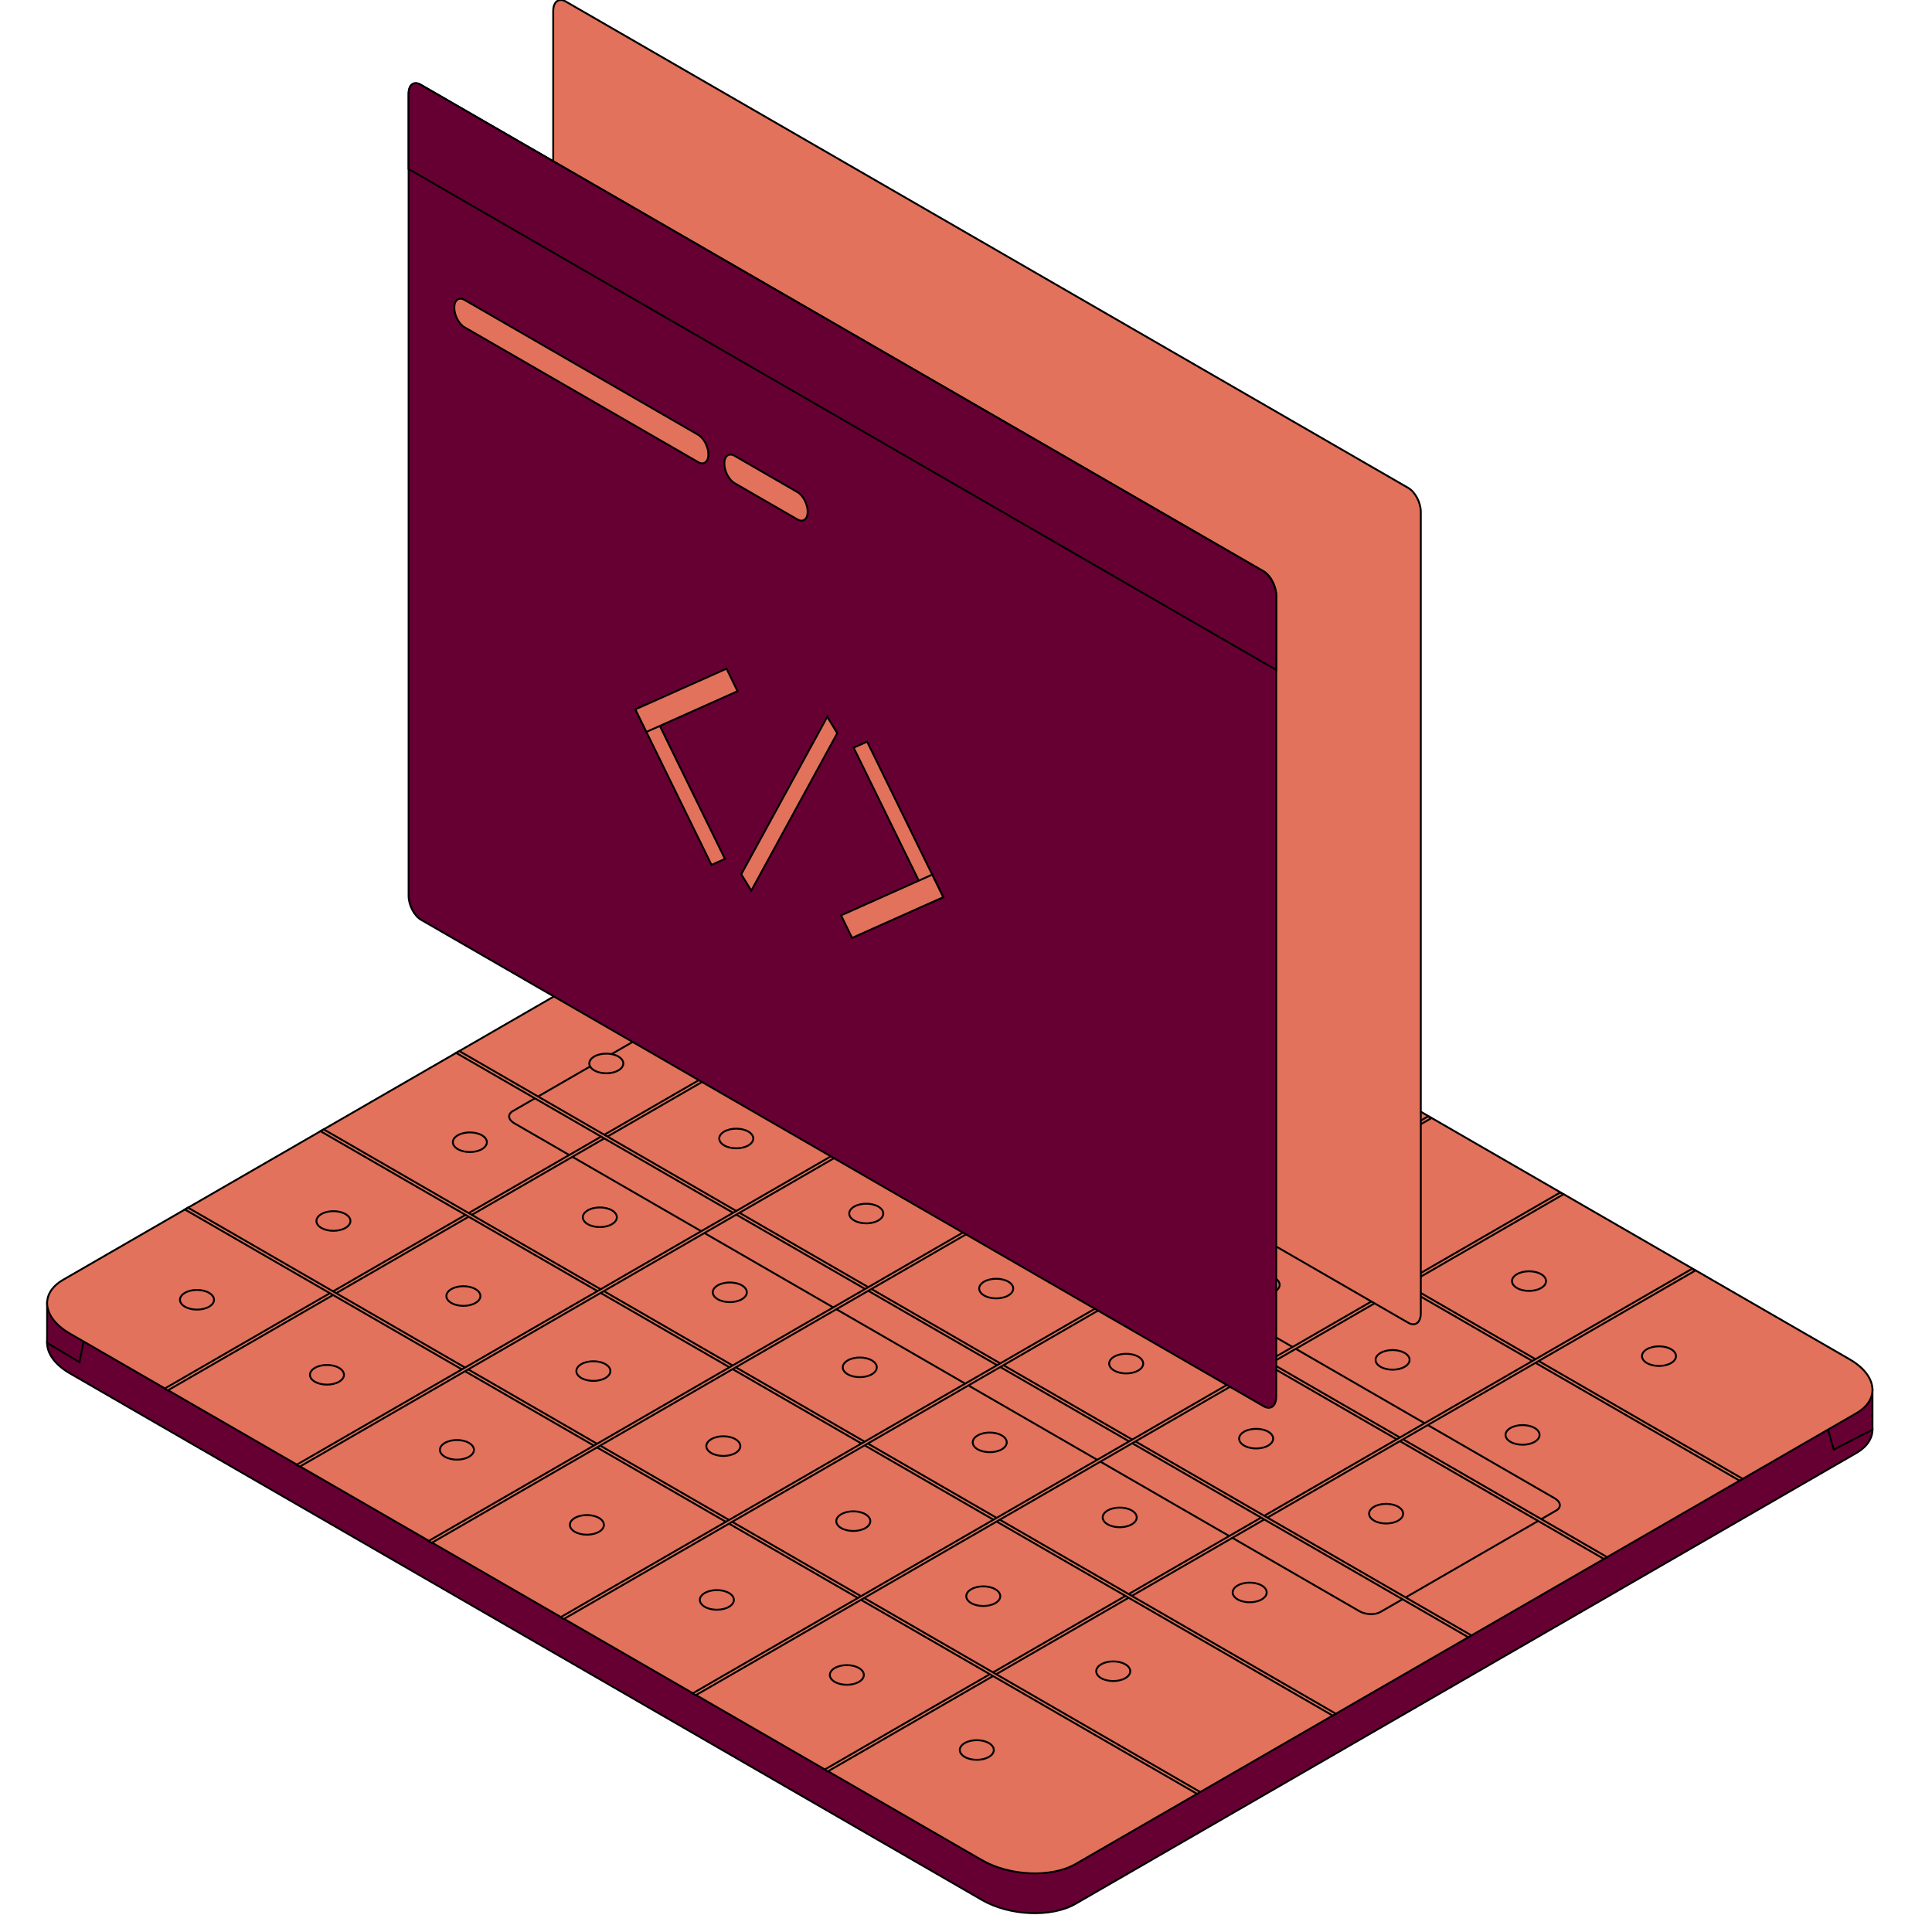 <!DOCTYPE svg PUBLIC "-//W3C//DTD SVG 1.1//EN" "http://www.w3.org/Graphics/SVG/1.1/DTD/svg11.dtd">
<!-- Uploaded to: SVG Repo, www.svgrepo.com, Transformed by: SVG Repo Mixer Tools -->
<svg width="800px" height="800px" viewBox="0 0 1024 1024" class="icon" version="1.1" xmlns="http://www.w3.org/2000/svg" fill="#000000" stroke="#000000">
<g id="SVGRepo_bgCarrier" stroke-width="0"/>
<g id="SVGRepo_tracerCarrier" stroke-linecap="round" stroke-linejoin="round"/>
<g id="SVGRepo_iconCarrier">
<path d="M496.94 462.449c-14.648-8.454-36.851-9.378-49.539-2.048L33.543 699.33c-12.688 7.33-11.102 20.143 3.559 28.61L520.479 1007.017c14.648 8.467 36.851 9.378 49.539 2.06l413.858-238.941c12.688-7.33 11.102-20.143-3.559-28.61L496.94 462.449z" fill="#660033"/>
<path d="M24.976 690.676v21.079l17.171 10.227 5.12-26.224L24.976 690.676zM992.443 736.631v21.079l-20.505 10.64-6.706-23.252 27.211-8.467z" fill="#660033"/>
<path d="M496.94 441.37c-14.648-8.454-36.851-9.378-49.539-2.048L33.543 678.263c-12.688 7.318-11.102 20.143 3.559 28.597l483.377 279.077c14.648 8.467 36.851 9.378 49.539 2.06l413.858-238.941c12.688-7.33 11.102-20.143-3.559-28.61L496.94 441.37z" fill="#E2725B"/>
<path d="M376.158 535.565c-3.309-1.911-8.304-2.11-11.164-0.462l-93.209 53.81c-2.86 1.648-2.498 4.533 0.799 6.444l447.887 258.585c3.297 1.911 8.292 2.11 11.152 0.462l93.209-53.81c2.86-1.661 2.498-4.546-0.799-6.444L376.158 535.565z" fill="#E2725B"/>
<path d="M885.672 722.457c-3.522 2.036-9.228 2.036-12.75 0-3.522-2.023-3.522-5.332 0-7.368 3.522-2.023 9.228-2.023 12.75 0 3.522 2.036 3.522 5.345 0 7.368zM813.368 764.217c-3.522 2.023-9.241 2.023-12.763 0-3.522-2.036-3.522-5.332 0-7.368 3.522-2.036 9.241-2.036 12.763 0 3.509 2.036 3.509 5.332 0 7.368zM741.051 805.963c-3.522 2.036-9.241 2.036-12.763 0-3.522-2.036-3.522-5.332 0-7.368 3.522-2.036 9.241-2.036 12.763 0 3.522 2.036 3.522 5.332 0 7.368zM668.734 847.71c-3.522 2.036-9.241 2.036-12.763 0-3.509-2.036-3.509-5.332 0-7.368 3.522-2.023 9.241-2.023 12.763 0 3.522 2.036 3.522 5.332 0 7.368zM596.417 889.469c-3.522 2.023-9.228 2.023-12.75 0-3.522-2.036-3.522-5.345 0-7.368 3.522-2.036 9.228-2.036 12.75 0 3.522 2.023 3.522 5.332 0 7.368zM524.101 931.216c-3.509 2.036-9.228 2.036-12.75 0-3.522-2.036-3.522-5.332 0-7.368 3.522-2.036 9.241-2.036 12.75 0 3.522 2.036 3.522 5.332 0 7.368z" fill="#E2725B"/>
<path d="M385.524 475.037l536.475 309.735 1.686-0.962-536.475-309.747-1.686 0.974zM313.644 516.546l536.475 309.735 1.686-0.974L315.317 515.572l-1.673 0.974z" fill="#E2725B"/>
<path d="M896.861 672.456l-459.838 265.49 1.686 0.974 459.838-265.49-1.686-0.974z" fill="#E2725B"/>
<path d="M472.364 483.828c-3.522 2.036-9.241 2.036-12.763 0-3.522-2.023-3.522-5.332 0-7.368 3.522-2.023 9.241-2.023 12.763 0 3.522 2.036 3.522 5.345 0 7.368zM400.047 525.587c-3.522 2.023-9.241 2.023-12.763 0-3.522-2.036-3.522-5.332 0-7.368 3.522-2.036 9.241-2.036 12.763 0 3.522 2.036 3.522 5.332 0 7.368zM327.73 567.334c-3.522 2.036-9.241 2.036-12.75 0-3.522-2.036-3.522-5.332 0-7.368 3.509-2.036 9.228-2.036 12.75 0 3.522 2.036 3.522 5.332 0 7.368zM255.413 609.081c-3.522 2.036-9.228 2.036-12.75 0-3.522-2.036-3.522-5.332 0-7.368 3.522-2.023 9.228-2.023 12.75 0 3.522 2.036 3.522 5.332 0 7.368zM183.097 650.827c-3.509 2.036-9.228 2.036-12.75 0-3.522-2.023-3.522-5.332 0-7.355 3.522-2.036 9.241-2.036 12.75 0 3.522 2.023 3.522 5.332 0 7.355zM110.792 692.587c-3.522 2.036-9.241 2.036-12.763 0-3.522-2.036-3.522-5.332 0-7.368 3.522-2.036 9.241-2.036 12.763 0 3.522 2.036 3.522 5.332 0 7.368zM541.246 523.602c-3.522 2.036-9.241 2.036-12.763 0-3.522-2.036-3.522-5.332 0-7.368 3.522-2.023 9.241-2.023 12.763 0 3.522 2.036 3.522 5.332 0 7.368zM468.93 565.348c-3.522 2.036-9.241 2.036-12.75 0-3.522-2.023-3.522-5.332 0-7.355 3.509-2.036 9.228-2.036 12.75 0 3.522 2.023 3.522 5.332 0 7.355zM396.613 607.108c-3.522 2.023-9.228 2.023-12.75 0-3.522-2.036-3.522-5.332 0-7.368 3.522-2.036 9.228-2.036 12.75 0 3.522 2.036 3.522 5.332 0 7.368zM324.309 648.854c-3.522 2.036-9.241 2.036-12.763 0-3.522-2.036-3.522-5.332 0-7.368 3.522-2.036 9.241-2.036 12.763 0 3.509 2.036 3.509 5.332 0 7.368zM251.992 690.601c-3.522 2.036-9.241 2.036-12.763 0-3.522-2.023-3.522-5.332 0-7.355 3.522-2.036 9.241-2.036 12.763 0 3.522 2.023 3.522 5.332 0 7.355zM179.675 732.36c-3.522 2.023-9.241 2.023-12.763 0-3.509-2.036-3.509-5.332 0-7.368 3.522-2.036 9.241-2.036 12.763 0 3.522 2.036 3.522 5.332 0 7.368zM610.129 563.375c-3.522 2.036-9.228 2.036-12.75 0-3.522-2.036-3.522-5.332 0-7.368 3.522-2.036 9.228-2.036 12.75 0 3.522 2.036 3.522 5.332 0 7.368zM537.812 605.122c-3.509 2.036-9.228 2.036-12.75 0-3.522-2.036-3.522-5.332 0-7.368 3.522-2.023 9.241-2.023 12.75 0 3.522 2.036 3.522 5.332 0 7.368zM465.508 646.881c-3.522 2.023-9.241 2.023-12.763 0-3.522-2.036-3.522-5.332 0-7.368 3.522-2.036 9.241-2.036 12.763 0 3.522 2.036 3.522 5.332 0 7.368zM393.191 688.628c-3.522 2.036-9.241 2.036-12.763 0-3.522-2.036-3.522-5.332 0-7.368 3.522-2.036 9.241-2.036 12.763 0 3.522 2.036 3.522 5.332 0 7.368zM320.874 730.375c-3.522 2.036-9.241 2.036-12.75 0-3.522-2.036-3.522-5.332 0-7.368 3.509-2.023 9.228-2.023 12.75 0 3.522 2.036 3.522 5.332 0 7.368zM248.558 772.121c-3.522 2.036-9.228 2.036-12.75 0-3.522-2.023-3.522-5.332 0-7.355 3.522-2.036 9.228-2.036 12.75 0 3.522 2.023 3.522 5.332 0 7.355zM679.012 603.149c-3.509 2.036-9.228 2.036-12.75 0-3.522-2.036-3.522-5.332 0-7.368 3.522-2.036 9.241-2.036 12.75 0 3.522 2.036 3.522 5.332 0 7.368zM606.707 644.896c-3.522 2.036-9.241 2.036-12.763 0-3.522-2.036-3.522-5.332 0-7.368 3.522-2.023 9.241-2.023 12.763 0 3.522 2.036 3.522 5.332 0 7.368zM534.391 686.642c-3.522 2.036-9.241 2.036-12.763 0-3.522-2.023-3.522-5.332 0-7.355 3.522-2.036 9.241-2.036 12.763 0 3.522 2.023 3.522 5.332 0 7.355zM462.074 728.402c-3.522 2.023-9.228 2.023-12.75 0-3.522-2.036-3.522-5.332 0-7.368 3.522-2.036 9.228-2.036 12.75 0 3.522 2.036 3.522 5.332 0 7.368zM389.757 770.148c-3.522 2.036-9.228 2.036-12.75 0-3.522-2.036-3.522-5.332 0-7.368 3.522-2.036 9.228-2.036 12.75 0 3.522 2.036 3.522 5.332 0 7.368zM317.453 811.895c-3.522 2.036-9.241 2.036-12.763 0-3.522-2.023-3.522-5.332 0-7.355 3.522-2.036 9.241-2.036 12.763 0 3.509 2.023 3.509 5.332 0 7.355zM747.907 642.923c-3.522 2.023-9.241 2.023-12.763 0-3.522-2.036-3.522-5.332 0-7.368 3.522-2.036 9.241-2.036 12.763 0 3.522 2.036 3.522 5.332 0 7.368zM675.59 684.669c-3.522 2.036-9.241 2.036-12.763 0-3.509-2.036-3.509-5.332 0-7.368 3.522-2.036 9.241-2.036 12.763 0 3.522 2.036 3.522 5.332 0 7.368zM603.273 726.416c-3.522 2.036-9.228 2.036-12.75 0-3.522-2.036-3.522-5.332 0-7.368 3.522-2.023 9.228-2.023 12.75 0 3.522 2.036 3.522 5.332 0 7.368zM530.956 768.175c-3.509 2.023-9.228 2.023-12.75 0-3.522-2.036-3.522-5.345 0-7.368 3.522-2.036 9.241-2.036 12.75 0 3.522 2.023 3.522 5.332 0 7.368zM458.652 809.922c-3.522 2.036-9.241 2.036-12.763 0-3.522-2.036-3.522-5.332 0-7.368 3.522-2.036 9.241-2.036 12.763 0 3.522 2.036 3.522 5.332 0 7.368zM386.335 851.669c-3.522 2.036-9.241 2.036-12.763 0-3.522-2.036-3.522-5.332 0-7.368 3.522-2.023 9.241-2.023 12.763 0 3.522 2.036 3.522 5.332 0 7.368zM816.789 682.684c-3.522 2.036-9.241 2.036-12.75 0-3.522-2.023-3.522-5.332 0-7.355 3.509-2.036 9.228-2.036 12.75 0 3.522 2.023 3.522 5.332 0 7.355zM744.473 724.443c-3.522 2.023-9.228 2.023-12.75 0-3.522-2.036-3.522-5.332 0-7.368 3.522-2.036 9.228-2.036 12.75 0 3.522 2.036 3.522 5.332 0 7.368zM672.168 766.19c-3.522 2.036-9.241 2.036-12.763 0-3.522-2.036-3.522-5.332 0-7.368 3.522-2.023 9.241-2.023 12.763 0 3.509 2.036 3.509 5.332 0 7.368zM599.852 807.936c-3.522 2.036-9.241 2.036-12.763 0-3.522-2.023-3.522-5.332 0-7.355 3.522-2.036 9.241-2.036 12.763 0 3.522 2.023 3.522 5.332 0 7.355zM527.535 849.695c-3.522 2.023-9.241 2.023-12.763 0-3.509-2.036-3.509-5.332 0-7.368 3.522-2.036 9.241-2.036 12.763 0 3.522 2.036 3.522 5.332 0 7.368zM455.218 891.442c-3.522 2.036-9.228 2.036-12.75 0-3.522-2.036-3.522-5.332 0-7.368 3.522-2.036 9.228-2.036 12.75 0 3.522 2.036 3.522 5.332 0 7.368z" fill="#E2725B"/>
<path d="M547.066 470.504L87.228 735.994l1.686 0.962 459.838-265.478-1.686-0.974z" fill="#E2725B"/>
<path d="M241.752 558.043l536.475 309.735 1.686-0.962-536.475-309.747-1.686 0.974zM169.872 599.553l536.475 309.735 1.686-0.974-536.475-309.735-1.686 0.974zM97.98 641.049l536.488 309.735 1.673-0.974-536.475-309.735-1.686 0.974z" fill="#E2725B"/>
<path d="M617.022 510.889l-459.838 265.49 1.686 0.974 459.838-265.49-1.686-0.974zM686.991 551.287L227.154 816.765l1.673 0.974 459.838-265.49-1.673-0.962zM756.948 591.673L297.11 857.163l1.686 0.974 459.838-265.49-1.686-0.974zM826.905 632.058l-459.838 265.49 1.686 0.974 459.838-265.49-1.686-0.974z" fill="#E2725B"/>
<path d="M753.052 271.298c0-4.883-2.972-10.565-6.631-12.675L299.857 0.8c-3.671-2.123-6.644 0.125-6.644 5.008v424.785c0 4.883 2.972 10.565 6.644 12.688l446.563 257.823c3.659 2.11 6.631-0.137 6.631-5.02V271.298z" fill="#E2725B"/>
<path d="M676.414 315.555c0-4.883-2.972-10.577-6.631-12.688L223.207 45.045c-3.659-2.11-6.631 0.137-6.631 5.02v424.785c0 4.883 2.972 10.565 6.631 12.675l446.576 257.823c3.659 2.123 6.631-0.125 6.631-5.02V315.555z" fill="#660033"/>
<path d="M343.877 372.799l-7.131 3.184 40.361 82.432 7.131-3.184-40.361-82.432z" fill="#E2725B"/>
<path d="M385.074 354.405l-48.328 21.579 5.857 11.951 48.315-21.591-5.844-11.938z" fill="#E2725B"/>
<path d="M492.819 478.708l7.131-3.184-40.361-82.419-7.131 3.184 40.361 82.419z" fill="#E2725B"/>
<path d="M451.622 497.115l48.328-21.591-5.857-11.951-48.315 21.591 5.844 11.951z" fill="#E2725B"/>
<path d="M676.414 315.892c0-5.07-3.084-10.977-6.893-13.175L222.745 44.77c-3.409-1.961-6.169 0.125-6.169 4.67v40.148l459.838 265.49v-39.187z" fill="#660033"/>
<path d="M375.459 240.828c0-4.009-2.435-8.654-5.432-10.39l-123.816-71.48c-2.997-1.736-5.432 0.112-5.432 4.108s2.435 8.654 5.432 10.39l123.816 71.468c2.997 1.736 5.432-0.1 5.432-4.096zM428.082 271.199c0-3.996-2.435-8.642-5.432-10.377l-33.305-19.231c-2.997-1.723-5.432 0.112-5.432 4.108 0 4.009 2.435 8.654 5.432 10.39l33.305 19.219c2.997 1.736 5.432-0.1 5.432-4.108zM443.767 388.609l-5.295-8.692-45.58 83.456 5.307 8.692 45.568-83.456z" fill="#E2725B"/>
</g>
</svg>